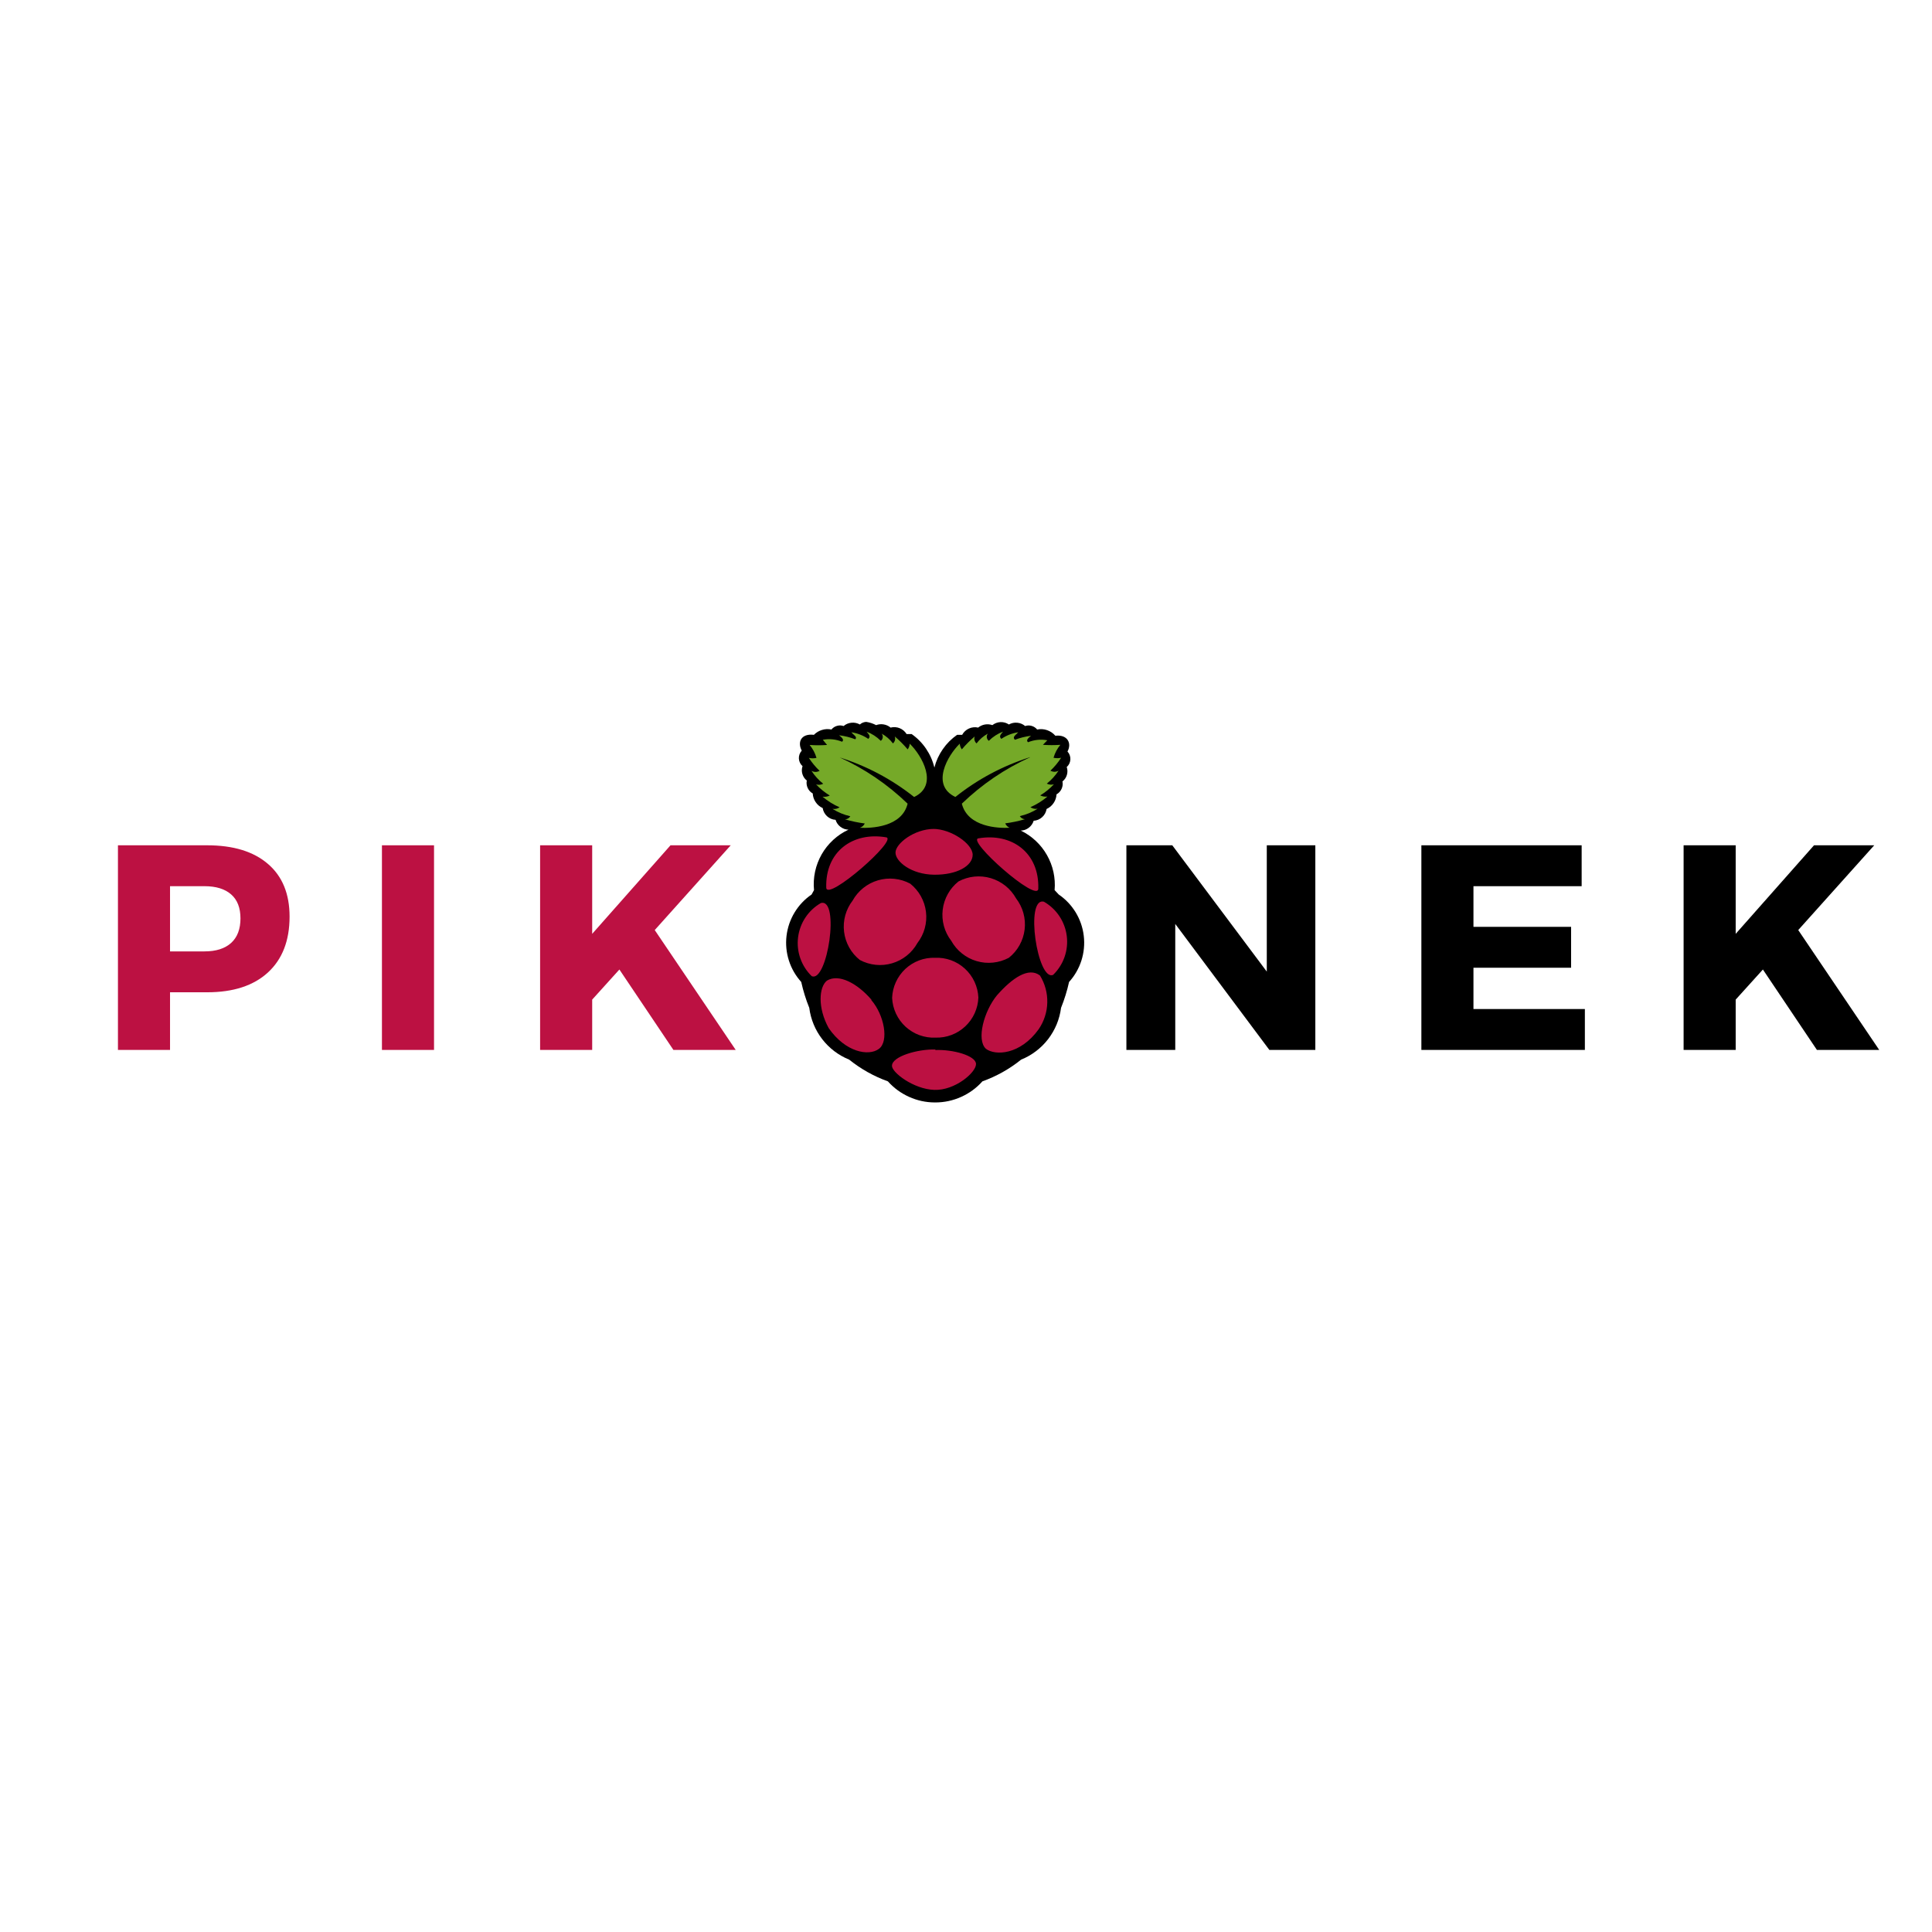 <svg xmlns="http://www.w3.org/2000/svg" xmlns:xlink="http://www.w3.org/1999/xlink" width="500" zoomAndPan="magnify" viewBox="0 0 375 375" height="500" preserveAspectRatio="xMidYMid meet" version="1.0"><defs><g/><clipPath id="id1"><path d="M 152.258 140 L 210.758 140 L 210.758 214 L 152.258 214 Z M 152.258 140 " clip-rule="nonzero"/></clipPath></defs><g clip-path="url(#id1)"><path fill="#000000" d="M 168.125 140.117 C 167.656 140.145 167.25 140.312 166.898 140.621 C 166.391 140.34 165.848 140.227 165.273 140.281 C 164.695 140.336 164.184 140.551 163.742 140.922 C 163.316 140.777 162.887 140.766 162.457 140.891 C 162.027 141.016 161.668 141.25 161.383 141.598 C 160.766 141.469 160.156 141.496 159.551 141.68 C 158.945 141.859 158.422 142.18 157.977 142.629 C 155.473 142.328 154.742 144.062 155.621 145.695 C 155.43 145.902 155.285 146.141 155.188 146.406 C 155.09 146.676 155.051 146.949 155.062 147.234 C 155.078 147.516 155.148 147.785 155.27 148.043 C 155.391 148.297 155.559 148.52 155.773 148.707 C 155.602 149.215 155.59 149.723 155.742 150.234 C 155.895 150.746 156.18 151.168 156.598 151.496 C 156.5 151.996 156.559 152.477 156.77 152.938 C 156.98 153.402 157.309 153.758 157.75 154.008 C 157.785 154.625 157.973 155.188 158.32 155.695 C 158.668 156.207 159.121 156.59 159.68 156.844 C 159.727 157.148 159.824 157.438 159.973 157.711 C 160.117 157.98 160.305 158.223 160.531 158.43 C 160.758 158.637 161.016 158.801 161.297 158.922 C 161.582 159.043 161.879 159.113 162.184 159.129 C 162.355 159.684 162.672 160.137 163.133 160.488 C 163.594 160.836 164.113 161.023 164.691 161.039 C 164.145 161.293 163.625 161.586 163.125 161.918 C 162.625 162.254 162.156 162.625 161.715 163.031 C 161.273 163.438 160.863 163.875 160.488 164.348 C 160.117 164.816 159.777 165.312 159.48 165.836 C 159.184 166.359 158.926 166.898 158.715 167.461 C 158.5 168.023 158.328 168.598 158.203 169.188 C 158.078 169.773 158 170.371 157.965 170.969 C 157.93 171.57 157.941 172.172 158 172.77 L 157.527 173.625 C 157.191 173.852 156.871 174.094 156.566 174.355 C 156.258 174.617 155.965 174.895 155.688 175.188 C 155.41 175.48 155.148 175.789 154.906 176.109 C 154.66 176.43 154.434 176.766 154.227 177.109 C 154.016 177.453 153.824 177.812 153.656 178.176 C 153.484 178.543 153.332 178.914 153.199 179.297 C 153.07 179.68 152.961 180.066 152.871 180.461 C 152.781 180.855 152.711 181.254 152.664 181.652 C 152.617 182.055 152.59 182.457 152.586 182.863 C 152.582 183.266 152.598 183.668 152.637 184.07 C 152.676 184.473 152.734 184.871 152.816 185.27 C 152.898 185.664 153 186.055 153.125 186.438 C 153.246 186.824 153.391 187.199 153.551 187.57 C 153.715 187.938 153.898 188.297 154.098 188.648 C 154.301 189 154.52 189.336 154.758 189.664 C 154.996 189.988 155.25 190.301 155.52 190.602 C 155.902 192.316 156.418 193.992 157.078 195.621 C 157.219 196.73 157.504 197.797 157.93 198.828 C 158.355 199.859 158.906 200.816 159.59 201.699 C 160.27 202.582 161.055 203.359 161.941 204.035 C 162.828 204.707 163.789 205.254 164.82 205.672 C 167.094 207.496 169.598 208.902 172.34 209.891 C 173.5 211.188 174.871 212.191 176.457 212.902 C 178.039 213.617 179.699 213.977 181.438 213.984 L 181.586 213.984 C 183.324 213.977 184.984 213.617 186.57 212.902 C 188.152 212.191 189.523 211.188 190.684 209.891 C 193.426 208.902 195.934 207.496 198.203 205.672 C 199.234 205.254 200.195 204.707 201.082 204.035 C 201.973 203.359 202.754 202.582 203.438 201.699 C 204.117 200.816 204.668 199.859 205.098 198.828 C 205.523 197.797 205.805 196.73 205.949 195.621 C 206.605 193.992 207.125 192.316 207.504 190.602 C 207.773 190.301 208.027 189.988 208.266 189.664 C 208.504 189.336 208.723 189 208.926 188.648 C 209.125 188.297 209.309 187.938 209.473 187.57 C 209.637 187.199 209.777 186.824 209.902 186.438 C 210.023 186.055 210.125 185.664 210.207 185.27 C 210.289 184.871 210.348 184.473 210.387 184.07 C 210.426 183.668 210.441 183.266 210.438 182.863 C 210.434 182.457 210.406 182.055 210.359 181.652 C 210.312 181.254 210.246 180.855 210.156 180.461 C 210.066 180.066 209.953 179.68 209.824 179.297 C 209.691 178.914 209.539 178.543 209.371 178.176 C 209.199 177.812 209.008 177.453 208.801 177.109 C 208.59 176.766 208.363 176.43 208.117 176.109 C 207.875 175.789 207.613 175.48 207.336 175.188 C 207.059 174.895 206.766 174.617 206.457 174.355 C 206.152 174.094 205.832 173.852 205.5 173.625 L 204.699 172.77 C 204.801 171.586 204.723 170.414 204.473 169.254 C 204.219 168.094 203.797 167 203.211 165.965 C 202.625 164.934 201.898 164.012 201.031 163.203 C 200.164 162.395 199.199 161.73 198.133 161.215 C 198.711 161.199 199.23 161.016 199.688 160.664 C 200.148 160.312 200.465 159.859 200.637 159.309 C 200.945 159.289 201.238 159.219 201.523 159.098 C 201.809 158.977 202.062 158.812 202.289 158.605 C 202.52 158.398 202.707 158.156 202.852 157.887 C 202.996 157.613 203.094 157.324 203.145 157.02 C 203.703 156.766 204.156 156.383 204.504 155.871 C 204.848 155.363 205.039 154.801 205.07 154.184 C 205.516 153.934 205.84 153.578 206.055 153.113 C 206.266 152.652 206.32 152.172 206.223 151.672 C 206.645 151.344 206.93 150.922 207.082 150.41 C 207.234 149.898 207.223 149.391 207.051 148.883 C 207.262 148.695 207.43 148.473 207.555 148.219 C 207.676 147.961 207.742 147.691 207.758 147.41 C 207.773 147.125 207.73 146.852 207.633 146.582 C 207.539 146.316 207.395 146.078 207.199 145.871 C 208.078 144.262 207.199 142.531 204.844 142.805 C 204.406 142.301 203.871 141.941 203.242 141.723 C 202.609 141.508 201.965 141.465 201.312 141.598 C 201.027 141.258 200.676 141.023 200.25 140.898 C 199.824 140.777 199.402 140.781 198.98 140.922 C 198.535 140.551 198.027 140.336 197.449 140.281 C 196.875 140.227 196.332 140.34 195.824 140.621 C 195.586 140.461 195.328 140.34 195.051 140.262 C 194.77 140.184 194.488 140.148 194.199 140.16 C 193.91 140.172 193.633 140.23 193.363 140.328 C 193.09 140.43 192.844 140.57 192.617 140.746 C 192.148 140.582 191.668 140.539 191.176 140.625 C 190.688 140.711 190.246 140.91 189.859 141.223 C 189.562 141.156 189.258 141.137 188.953 141.168 C 188.645 141.199 188.352 141.277 188.074 141.406 C 187.793 141.531 187.539 141.699 187.312 141.91 C 187.086 142.117 186.902 142.359 186.754 142.629 L 185.773 142.629 C 184.684 143.391 183.758 144.316 183 145.41 C 182.238 146.504 181.695 147.695 181.363 148.984 C 181.047 147.668 180.508 146.449 179.75 145.328 C 178.988 144.207 178.055 143.258 176.949 142.48 L 175.973 142.48 C 175.812 142.223 175.617 141.996 175.387 141.801 C 175.156 141.609 174.902 141.453 174.621 141.34 C 174.344 141.227 174.055 141.16 173.754 141.141 C 173.453 141.121 173.156 141.148 172.863 141.223 C 172.473 140.898 172.023 140.695 171.523 140.609 C 171.023 140.523 170.531 140.57 170.055 140.746 C 169.449 140.43 168.805 140.219 168.125 140.117 Z M 168.125 140.117 " fill-opacity="1" fill-rule="nonzero"/></g><path fill="#75a928" d="M 162.887 146.973 C 167.832 149.215 172.258 152.223 176.168 155.992 C 175.066 160.562 169.078 160.789 166.898 160.668 C 167.332 160.523 167.648 160.246 167.852 159.836 C 166.551 159.672 165.273 159.402 164.016 159.035 C 164.465 159.016 164.809 158.812 165.047 158.434 C 163.809 158.156 162.656 157.676 161.586 157 C 162.086 157.078 162.543 156.98 162.965 156.699 C 161.762 156.176 160.66 155.488 159.656 154.641 C 160.145 154.703 160.613 154.629 161.059 154.414 C 160.078 153.816 159.191 153.094 158.402 152.254 C 158.879 152.387 159.34 152.344 159.785 152.129 C 158.887 151.414 158.129 150.578 157.504 149.617 C 158.027 149.898 158.555 149.898 159.082 149.617 C 158.285 148.863 157.594 148.027 157 147.105 C 157.492 147.219 157.988 147.219 158.48 147.105 C 158.211 146.176 157.766 145.34 157.152 144.594 C 158.277 144.676 159.406 144.676 160.535 144.594 L 159.707 143.59 C 160.988 143.355 162.234 143.48 163.445 143.969 C 163.895 143.617 163.445 143.168 162.867 142.715 C 163.941 142.848 164.988 143.105 166 143.492 C 166.477 143.039 165.648 142.637 165.254 142.137 C 166.441 142.316 167.539 142.742 168.535 143.418 C 169.113 142.891 168.535 142.465 168.211 142.012 C 169.254 142.414 170.172 143.008 170.965 143.797 C 171.07 143.715 171.156 143.613 171.223 143.5 C 171.285 143.383 171.328 143.258 171.34 143.125 C 171.355 142.992 171.344 142.863 171.305 142.734 C 171.266 142.605 171.203 142.492 171.117 142.391 C 171.984 142.867 172.723 143.504 173.32 144.297 C 173.516 144.129 173.645 143.922 173.711 143.676 C 173.773 143.426 173.762 143.184 173.672 142.941 C 174.574 143.711 175.41 144.547 176.18 145.453 C 176.418 145.121 176.551 144.754 176.578 144.348 C 178.934 146.633 182.266 152.41 177.43 154.695 C 173.051 151.227 168.195 148.656 162.871 146.984 Z M 199.977 146.973 C 195.031 149.215 190.605 152.223 186.691 155.992 C 187.844 160.562 193.785 160.789 195.965 160.668 C 195.57 160.496 195.285 160.211 195.113 159.812 C 196.414 159.645 197.691 159.379 198.945 159.008 C 198.508 158.98 198.176 158.781 197.945 158.406 C 199.18 158.129 200.332 157.652 201.402 156.977 C 200.895 157.059 200.43 156.961 200 156.676 C 201.203 156.148 202.309 155.465 203.309 154.613 C 202.82 154.676 202.352 154.602 201.906 154.387 C 202.891 153.789 203.773 153.07 204.562 152.23 C 204.086 152.363 203.625 152.32 203.184 152.102 C 204.078 151.387 204.84 150.551 205.465 149.59 C 204.938 149.871 204.41 149.871 203.887 149.59 C 204.68 148.84 205.375 148 205.965 147.082 C 205.473 147.191 204.98 147.191 204.488 147.082 C 204.758 146.152 205.199 145.312 205.816 144.57 C 204.688 144.648 203.559 144.648 202.43 144.57 L 203.285 143.688 C 202.004 143.453 200.758 143.582 199.547 144.066 C 199.098 143.715 199.547 143.266 200.125 142.812 C 199.051 142.945 198.004 143.207 196.992 143.59 C 196.414 143.012 197.215 142.637 197.641 142.133 C 196.453 142.312 195.355 142.738 194.359 143.414 C 193.781 142.887 194.359 142.461 194.684 142.008 C 193.641 142.41 192.723 143.004 191.93 143.793 C 191.82 143.715 191.734 143.617 191.668 143.5 C 191.598 143.383 191.559 143.262 191.539 143.129 C 191.523 142.996 191.535 142.863 191.57 142.734 C 191.609 142.605 191.668 142.492 191.754 142.387 C 190.883 142.867 190.148 143.5 189.547 144.293 C 189.352 144.129 189.223 143.918 189.16 143.672 C 189.094 143.422 189.105 143.18 189.195 142.938 C 188.293 143.707 187.457 144.543 186.691 145.449 C 186.449 145.121 186.316 144.75 186.289 144.344 C 183.934 146.629 180.602 152.406 185.438 154.691 C 189.785 151.234 194.605 148.664 199.898 146.98 Z M 199.977 146.973 " fill-opacity="1" fill-rule="nonzero"/><path fill="#bc1142" d="M 189.902 193.613 C 189.883 194.145 189.812 194.664 189.691 195.18 C 189.566 195.695 189.398 196.195 189.18 196.676 C 188.961 197.156 188.695 197.613 188.387 198.043 C 188.078 198.473 187.73 198.867 187.344 199.23 C 186.957 199.59 186.543 199.91 186.094 200.191 C 185.645 200.469 185.172 200.703 184.68 200.887 C 184.184 201.074 183.676 201.211 183.156 201.297 C 182.633 201.383 182.109 201.418 181.582 201.402 C 181.051 201.426 180.527 201.398 180.004 201.316 C 179.48 201.238 178.969 201.105 178.473 200.926 C 177.973 200.746 177.496 200.516 177.047 200.242 C 176.594 199.969 176.172 199.652 175.777 199.293 C 175.387 198.934 175.035 198.543 174.723 198.117 C 174.41 197.688 174.141 197.234 173.914 196.754 C 173.691 196.273 173.516 195.773 173.387 195.262 C 173.262 194.746 173.184 194.223 173.16 193.691 C 173.18 193.164 173.25 192.641 173.371 192.125 C 173.492 191.609 173.664 191.113 173.883 190.629 C 174.102 190.148 174.367 189.695 174.676 189.266 C 174.984 188.836 175.332 188.438 175.715 188.078 C 176.102 187.715 176.52 187.395 176.969 187.117 C 177.418 186.836 177.891 186.605 178.383 186.418 C 178.879 186.23 179.387 186.094 179.906 186.008 C 180.43 185.922 180.953 185.887 181.48 185.906 C 182.008 185.883 182.535 185.91 183.059 185.988 C 183.582 186.07 184.094 186.199 184.59 186.379 C 185.09 186.562 185.562 186.789 186.016 187.062 C 186.469 187.34 186.891 187.656 187.281 188.012 C 187.672 188.371 188.027 188.762 188.34 189.191 C 188.652 189.617 188.922 190.07 189.148 190.551 C 189.371 191.031 189.547 191.531 189.676 192.047 C 189.801 192.562 189.875 193.086 189.902 193.613 Z M 176.668 171.512 C 177.09 171.848 177.473 172.219 177.82 172.629 C 178.172 173.039 178.477 173.48 178.738 173.949 C 179 174.418 179.215 174.91 179.383 175.418 C 179.551 175.93 179.664 176.453 179.73 176.988 C 179.797 177.523 179.809 178.059 179.77 178.594 C 179.73 179.133 179.637 179.66 179.496 180.18 C 179.355 180.699 179.164 181.199 178.922 181.68 C 178.684 182.16 178.398 182.617 178.07 183.043 C 177.809 183.512 177.5 183.957 177.152 184.367 C 176.805 184.781 176.418 185.156 175.996 185.492 C 175.574 185.828 175.125 186.121 174.648 186.371 C 174.168 186.621 173.672 186.82 173.152 186.973 C 172.637 187.125 172.109 187.227 171.57 187.277 C 171.035 187.328 170.496 187.324 169.961 187.27 C 169.422 187.215 168.898 187.105 168.383 186.949 C 167.867 186.793 167.371 186.586 166.895 186.332 C 166.473 185.996 166.09 185.625 165.738 185.215 C 165.391 184.805 165.086 184.367 164.824 183.898 C 164.562 183.426 164.348 182.938 164.18 182.426 C 164.012 181.914 163.895 181.391 163.832 180.855 C 163.766 180.32 163.754 179.785 163.793 179.25 C 163.832 178.711 163.922 178.184 164.066 177.664 C 164.207 177.148 164.398 176.648 164.641 176.164 C 164.879 175.684 165.164 175.23 165.492 174.805 C 165.754 174.332 166.059 173.891 166.41 173.477 C 166.758 173.066 167.145 172.691 167.566 172.352 C 167.988 172.016 168.438 171.723 168.914 171.473 C 169.395 171.223 169.891 171.023 170.41 170.871 C 170.926 170.719 171.453 170.617 171.992 170.566 C 172.527 170.52 173.066 170.52 173.602 170.578 C 174.137 170.633 174.664 170.738 175.18 170.895 C 175.695 171.055 176.191 171.258 176.668 171.512 Z M 186.043 171.086 C 185.621 171.422 185.238 171.793 184.887 172.203 C 184.539 172.613 184.234 173.051 183.973 173.52 C 183.711 173.992 183.496 174.48 183.328 174.992 C 183.16 175.504 183.043 176.027 182.98 176.562 C 182.914 177.098 182.902 177.633 182.941 178.168 C 182.98 178.703 183.07 179.234 183.215 179.754 C 183.355 180.27 183.547 180.77 183.789 181.254 C 184.027 181.734 184.312 182.188 184.641 182.613 C 184.902 183.086 185.207 183.527 185.559 183.941 C 185.906 184.352 186.293 184.727 186.715 185.062 C 187.137 185.402 187.586 185.695 188.062 185.945 C 188.543 186.195 189.039 186.395 189.559 186.547 C 190.074 186.699 190.602 186.801 191.141 186.852 C 191.676 186.898 192.215 186.898 192.75 186.84 C 193.285 186.785 193.812 186.68 194.328 186.523 C 194.844 186.363 195.34 186.16 195.816 185.906 C 196.238 185.57 196.621 185.199 196.969 184.789 C 197.32 184.379 197.625 183.938 197.887 183.469 C 198.148 183 198.363 182.508 198.531 181.996 C 198.699 181.488 198.812 180.965 198.879 180.43 C 198.945 179.895 198.957 179.359 198.918 178.824 C 198.879 178.285 198.785 177.758 198.645 177.238 C 198.504 176.719 198.312 176.219 198.07 175.738 C 197.832 175.258 197.547 174.801 197.219 174.375 C 196.957 173.906 196.648 173.461 196.301 173.051 C 195.953 172.637 195.566 172.262 195.145 171.926 C 194.723 171.59 194.273 171.297 193.793 171.047 C 193.316 170.797 192.816 170.598 192.301 170.445 C 191.785 170.293 191.258 170.191 190.719 170.141 C 190.184 170.09 189.645 170.094 189.109 170.148 C 188.57 170.203 188.047 170.309 187.531 170.469 C 187.016 170.625 186.52 170.832 186.043 171.086 Z M 159.332 175.281 C 163.09 174.277 160.586 190.824 157.551 189.469 C 157.305 189.23 157.07 188.977 156.852 188.707 C 156.633 188.441 156.43 188.16 156.246 187.871 C 156.059 187.578 155.891 187.277 155.738 186.969 C 155.59 186.656 155.457 186.34 155.34 186.012 C 155.227 185.688 155.133 185.355 155.055 185.016 C 154.98 184.68 154.922 184.34 154.887 183.996 C 154.848 183.652 154.832 183.309 154.836 182.961 C 154.84 182.617 154.863 182.273 154.906 181.93 C 154.949 181.586 155.012 181.246 155.094 180.91 C 155.176 180.574 155.277 180.246 155.398 179.922 C 155.516 179.598 155.656 179.281 155.812 178.973 C 155.969 178.668 156.145 178.367 156.336 178.082 C 156.527 177.793 156.734 177.52 156.957 177.254 C 157.18 176.992 157.418 176.742 157.672 176.504 C 157.922 176.27 158.188 176.051 158.465 175.844 C 158.742 175.641 159.031 175.453 159.332 175.281 Z M 202.633 175.027 C 198.875 174.023 201.379 190.574 204.414 189.219 C 204.66 188.977 204.895 188.723 205.113 188.457 C 205.332 188.188 205.531 187.91 205.719 187.617 C 205.906 187.328 206.074 187.027 206.227 186.715 C 206.375 186.406 206.508 186.086 206.625 185.762 C 206.738 185.434 206.832 185.102 206.91 184.766 C 206.984 184.43 207.043 184.09 207.078 183.746 C 207.117 183.402 207.133 183.055 207.129 182.711 C 207.125 182.363 207.102 182.02 207.059 181.68 C 207.016 181.336 206.953 180.996 206.871 180.66 C 206.789 180.324 206.688 179.996 206.566 179.672 C 206.445 179.348 206.309 179.031 206.152 178.723 C 205.996 178.414 205.82 178.117 205.629 177.828 C 205.438 177.543 205.23 177.266 205.008 177.004 C 204.785 176.738 204.547 176.492 204.293 176.254 C 204.043 176.02 203.777 175.797 203.5 175.594 C 203.223 175.387 202.934 175.199 202.633 175.027 Z M 189.902 162.723 C 196.371 161.617 201.758 165.488 201.531 172.52 C 201.332 175.281 187.602 163.102 189.902 162.723 Z M 172.004 162.523 C 165.539 161.418 160.148 165.285 160.375 172.32 C 160.574 175.004 174.383 162.926 172.004 162.523 Z M 181.305 160.891 C 177.445 160.891 173.816 163.754 173.816 165.488 C 173.816 167.219 176.875 169.73 181.305 169.781 C 185.734 169.832 188.793 168.074 188.793 165.914 C 188.793 163.754 184.559 160.891 181.148 160.891 Z M 181.555 203.812 C 184.914 203.66 189.422 204.891 189.445 206.523 C 189.469 208.16 185.363 211.699 181.324 211.547 C 177.289 211.395 173.078 208.133 173.133 206.871 C 173.133 205.039 178.145 203.609 181.551 203.707 Z M 169.121 194.113 C 171.629 197 172.578 202.102 170.602 203.582 C 168.621 205.062 164.109 204.258 160.852 199.562 C 158.672 195.594 158.953 191.602 160.5 190.344 C 162.805 188.938 166.391 190.848 169.145 194.039 Z M 193.508 193.191 C 191.004 196.23 189.477 201.781 191.355 203.562 C 193.16 204.949 198.023 204.77 201.609 199.77 C 202.129 199.008 202.535 198.188 202.816 197.305 C 203.102 196.426 203.258 195.523 203.277 194.598 C 203.301 193.672 203.191 192.762 202.949 191.867 C 202.707 190.977 202.344 190.137 201.859 189.348 C 199.652 187.641 196.473 189.824 193.512 193.188 Z M 193.508 193.191 " fill-opacity="1" fill-rule="nonzero"/><g fill="#bc1142" fill-opacity="1"><g transform="translate(18.925, 203.79)"><g><path d="M 3.969 -39.719 L 21.281 -39.719 C 26.352 -39.719 30.285 -38.516 33.078 -36.109 C 35.879 -33.711 37.281 -30.301 37.281 -25.875 C 37.281 -21.219 35.879 -17.602 33.078 -15.031 C 30.285 -12.469 26.352 -11.188 21.281 -11.188 L 14.078 -11.188 L 14.078 0 L 3.969 0 Z M 14.078 -31.781 L 14.078 -19.125 L 20.766 -19.125 C 23.004 -19.125 24.727 -19.672 25.938 -20.766 C 27.145 -21.867 27.75 -23.457 27.75 -25.531 C 27.75 -27.582 27.145 -29.133 25.938 -30.188 C 24.727 -31.25 23.004 -31.781 20.766 -31.781 Z M 14.078 -31.781 "/></g></g></g><g fill="#bc1142" fill-opacity="1"><g transform="translate(70.166, 203.79)"><g><path d="M 14.078 0 L 3.969 0 L 3.969 -39.719 L 14.078 -39.719 Z M 14.078 0 "/></g></g></g><g fill="#bc1142" fill-opacity="1"><g transform="translate(100.865, 203.79)"><g><path d="M 29.844 0 L 19.359 -15.609 L 14.078 -9.766 L 14.078 0 L 3.969 0 L 3.969 -39.719 L 14.078 -39.719 L 14.078 -22.531 L 29.281 -39.719 L 40.969 -39.719 L 26.219 -23.266 L 41.938 0 Z M 29.844 0 "/></g></g></g><g fill="#000000" fill-opacity="1"><g transform="translate(214.664, 203.79)"><g><path d="M 40.641 0 L 31.719 0 L 13.453 -24.453 L 13.453 0 L 3.969 0 L 3.969 -39.719 L 12.875 -39.719 L 31.219 -15.203 L 31.219 -39.719 L 40.641 -39.719 Z M 40.641 0 "/></g></g></g><g fill="#000000" fill-opacity="1"><g transform="translate(271.919, 203.79)"><g><path d="M 35.078 -31.781 L 14.078 -31.781 L 14.078 -23.891 L 33.031 -23.891 L 33.031 -15.953 L 14.078 -15.953 L 14.078 -7.938 L 35.703 -7.938 L 35.703 0 L 3.969 0 L 3.969 -39.719 L 35.078 -39.719 Z M 35.078 -31.781 "/></g></g></g><g fill="#000000" fill-opacity="1"><g transform="translate(322.818, 203.79)"><g><path d="M 29.844 0 L 19.359 -15.609 L 14.078 -9.766 L 14.078 0 L 3.969 0 L 3.969 -39.719 L 14.078 -39.719 L 14.078 -22.531 L 29.281 -39.719 L 40.969 -39.719 L 26.219 -23.266 L 41.938 0 Z M 29.844 0 "/></g></g></g></svg>